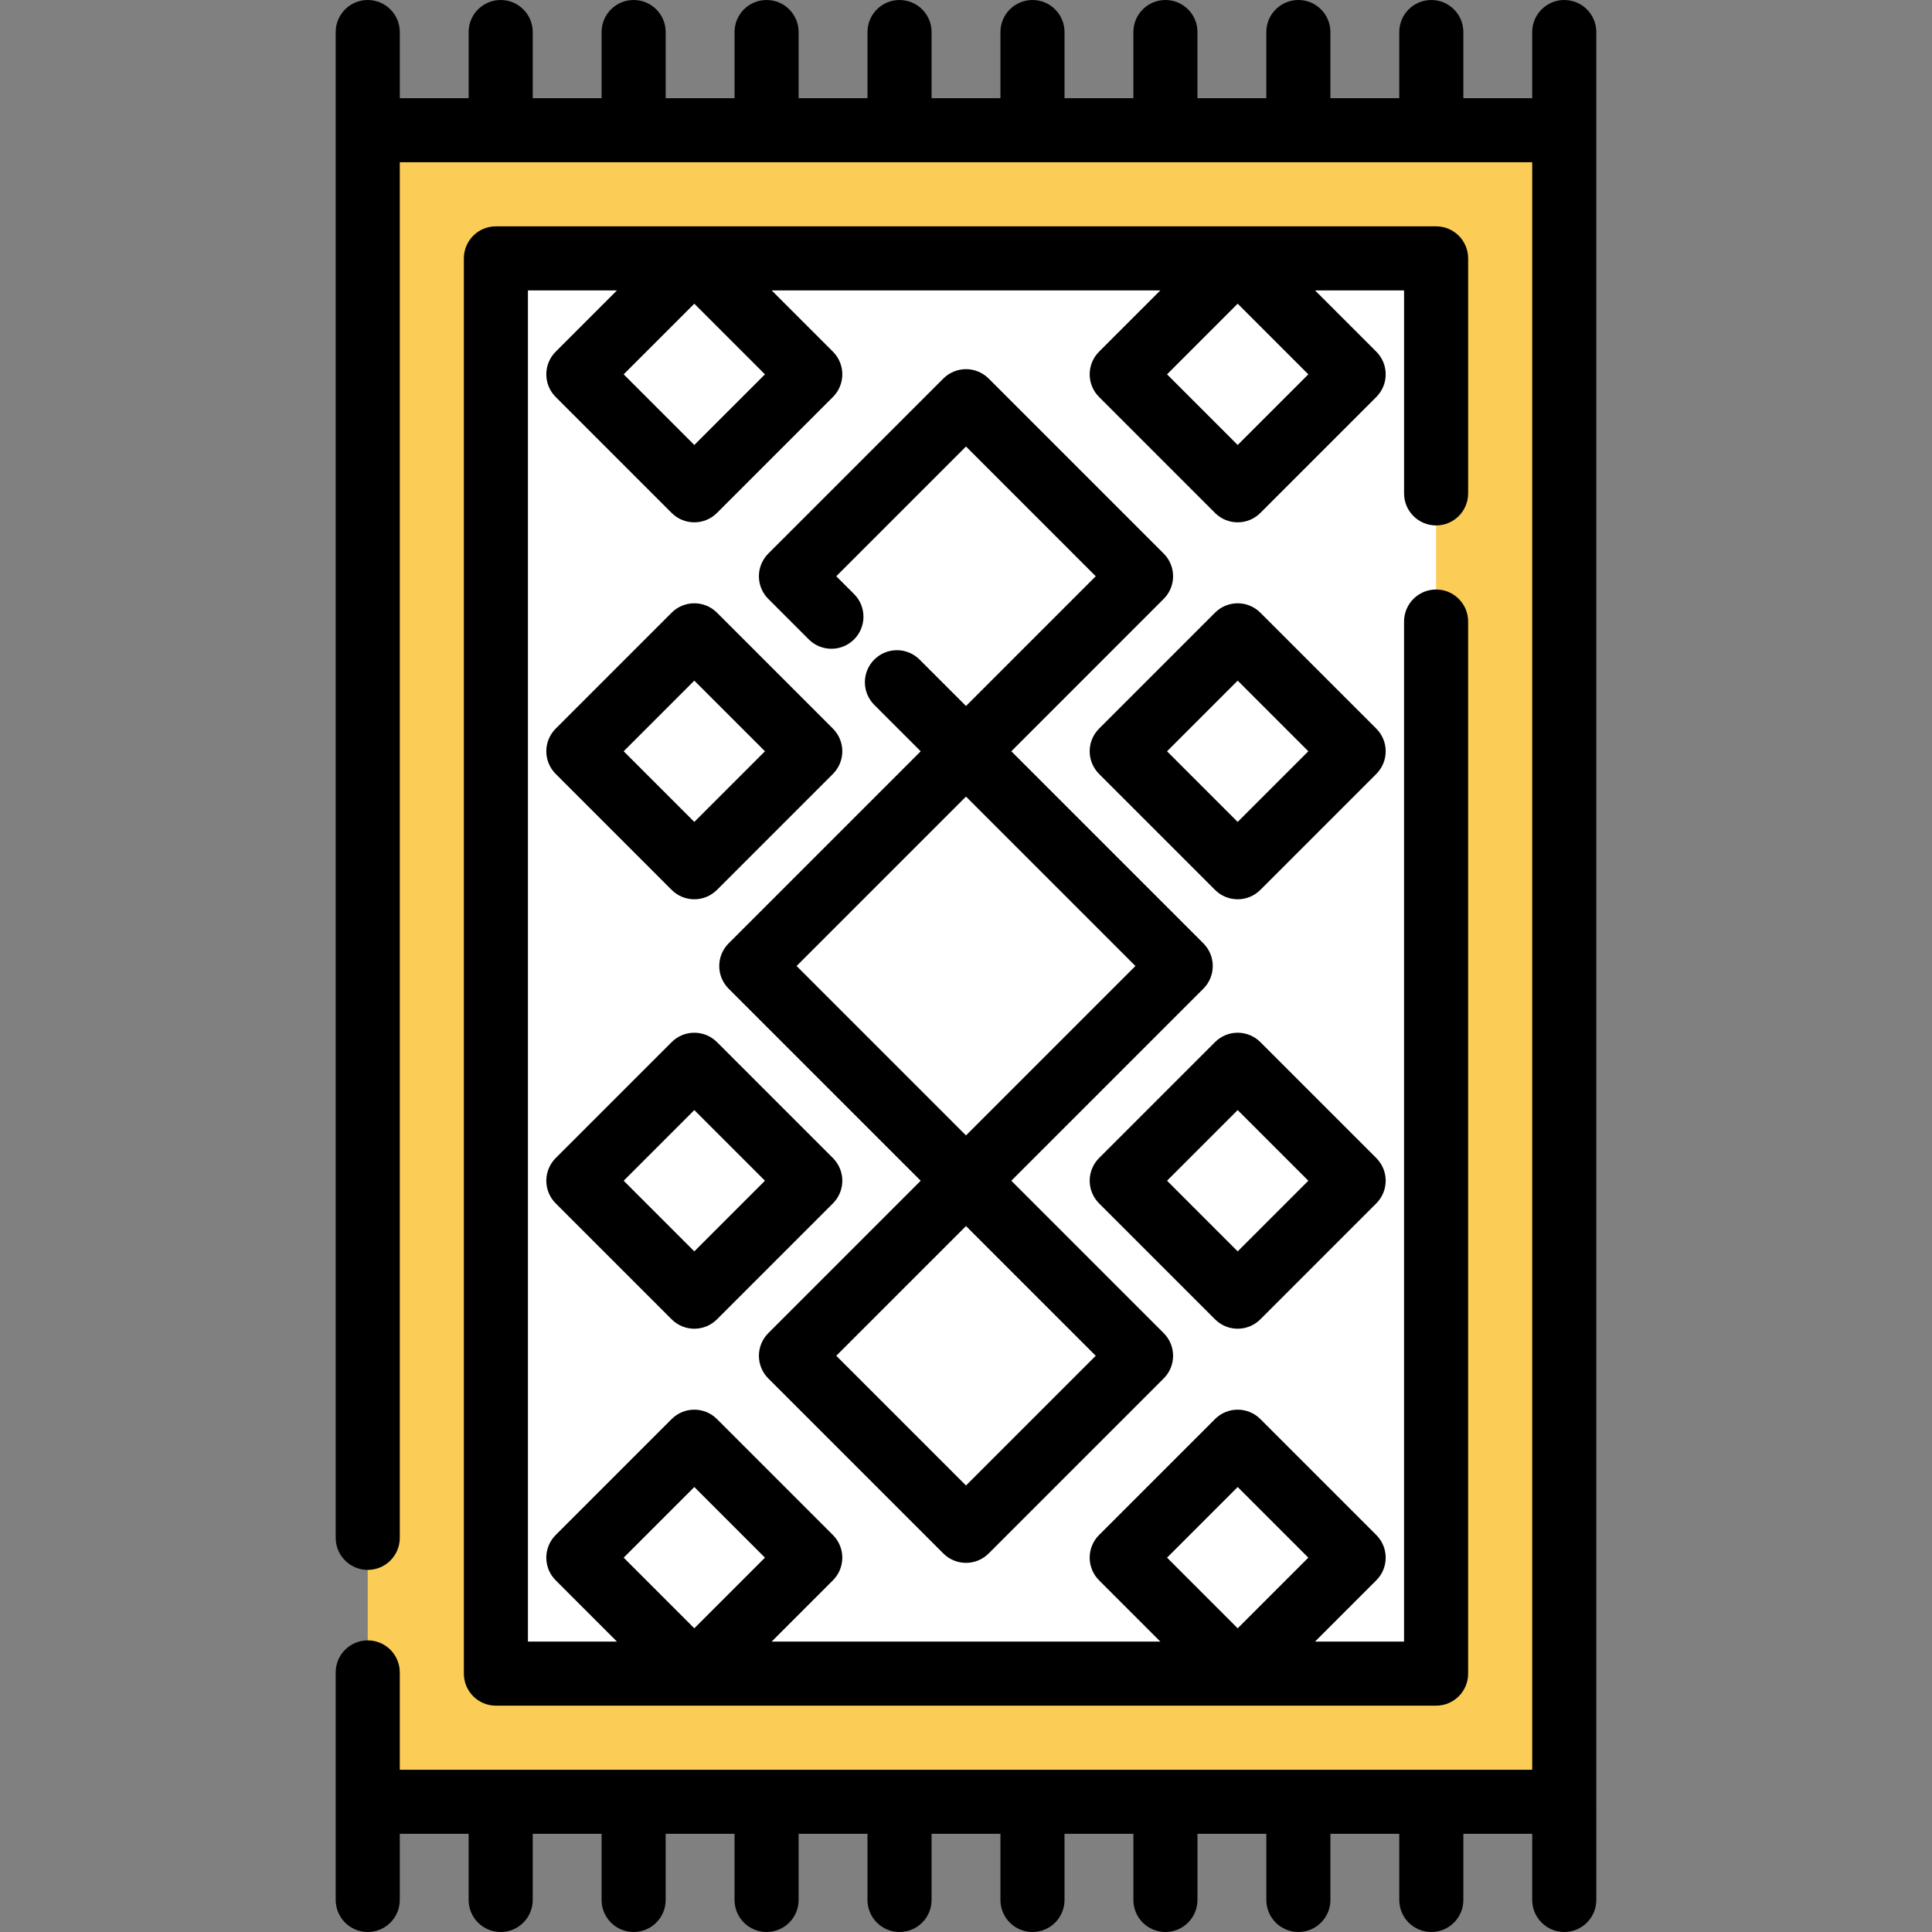<svg version="1.1" id="Layer_1" xmlns="http://www.w3.org/2000/svg" xmlns:xlink="http://www.w3.org/1999/xlink" viewBox="0 0 512 512" xml:space="preserve" fill="#000000"><rect x="0" y="0" width="512" height="512" fill="#808080" stroke="none"/><g id="SVGRepo_bgCarrier" stroke-width="0"></g><g id="SVGRepo_tracerCarrier" stroke-linecap="round" stroke-linejoin="round"></g><g id="SVGRepo_iconCarrier"> <rect x="97.453" y="34.508" style="fill:#fbcc56;" width="317.087" height="442.98"></rect> <rect x="131.417" y="68.471" style="fill:#ffffff;" width="249.159" height="375.052"></rect> <path d="M380.581,139.246c4.69,0,8.491-3.802,8.491-8.491V68.472c0-4.689-3.801-8.491-8.491-8.491H131.419 c-4.689,0-8.491,3.802-8.491,8.491v375.055c0,4.689,3.802,8.491,8.491,8.491h249.161c4.69,0,8.491-3.802,8.491-8.491V164.717 c0-4.689-3.801-8.491-8.491-8.491c-4.69,0-8.491,3.802-8.491,8.491v270.32H348.5l16.235-16.235c3.316-3.316,3.316-8.693,0-12.007 l-30.731-30.731c-3.317-3.316-8.693-3.316-12.008,0l-30.731,30.731c-3.316,3.316-3.316,8.693,0,12.007l16.235,16.235H204.498 l16.235-16.235c3.316-3.316,3.316-8.693,0-12.007l-30.731-30.731c-3.316-3.316-8.692-3.316-12.007,0l-30.731,30.731 c-3.316,3.316-3.316,8.693,0,12.007l16.235,16.235h-23.59V76.963h23.59l-16.235,16.235c-3.316,3.316-3.316,8.692,0,12.007 l30.731,30.731c1.657,1.657,3.831,2.487,6.004,2.487s4.346-0.829,6.004-2.487l30.731-30.731c3.316-3.316,3.316-8.692,0-12.007 l-16.235-16.235h103.001l-16.235,16.235c-3.316,3.316-3.316,8.692,0,12.007l30.731,30.731c1.659,1.657,3.832,2.487,6.005,2.487 s4.346-0.829,6.005-2.487l30.731-30.731c3.316-3.316,3.316-8.692,0-12.007l-16.235-16.235h23.59v53.792 C372.09,135.445,375.89,139.246,380.581,139.246z M327.999,394.075l18.722,18.722l-18.722,18.722l-18.722-18.722L327.999,394.075z M183.999,394.075l18.722,18.722l-18.722,18.722l-18.722-18.722L183.999,394.075z M183.999,117.925l-18.722-18.722l18.722-18.722 l18.722,18.722L183.999,117.925z M327.999,117.925l-18.722-18.722l18.722-18.722l18.722,18.722L327.999,117.925z"></path> <path d="M414.545,0c-4.69,0-8.491,3.802-8.491,8.491v17.526h-18.25V8.491c0-4.689-3.801-8.491-8.491-8.491 c-4.69,0-8.491,3.802-8.491,8.491v17.526h-18.25V8.491c0-4.689-3.801-8.491-8.491-8.491c-4.69,0-8.491,3.802-8.491,8.491v17.526 h-18.25V8.491c0-4.689-3.801-8.491-8.491-8.491c-4.69,0-8.491,3.802-8.491,8.491v17.526h-18.251V8.491 c0-4.689-3.801-8.491-8.491-8.491s-8.491,3.802-8.491,8.491v17.526h-18.25V8.491c0-4.689-3.802-8.491-8.491-8.491 c-4.689,0-8.491,3.802-8.491,8.491v17.526h-18.251V8.491c0-4.689-3.802-8.491-8.491-8.491s-8.491,3.802-8.491,8.491v17.526h-18.25 V8.491c0-4.689-3.802-8.491-8.491-8.491c-4.689,0-8.491,3.802-8.491,8.491v17.526h-18.25V8.491c0-4.689-3.802-8.491-8.491-8.491 c-4.689,0-8.491,3.802-8.491,8.491v17.526h-18.25V8.491c0-4.689-3.802-8.491-8.491-8.491c-4.689,0-8.491,3.802-8.491,8.491v26.017 v373.038c0,4.689,3.802,8.491,8.491,8.491c4.689,0,8.491-3.802,8.491-8.491V42.999h300.107v426.001H105.946v-25.793 c0-4.689-3.802-8.491-8.491-8.491c-4.689,0-8.491,3.802-8.491,8.491v34.284v26.017c0,4.689,3.802,8.491,8.491,8.491 c4.689,0,8.491-3.802,8.491-8.491v-17.526h18.25v17.526c0,4.689,3.802,8.491,8.491,8.491c4.689,0,8.491-3.802,8.491-8.491v-17.526 h18.25v17.526c0,4.689,3.802,8.491,8.491,8.491s8.491-3.802,8.491-8.491v-17.526h18.25v17.526c0,4.689,3.802,8.491,8.491,8.491 c4.689,0,8.491-3.802,8.491-8.491v-17.526h18.251v17.526c0,4.689,3.802,8.491,8.491,8.491c4.689,0,8.491-3.802,8.491-8.491v-17.526 h18.25v17.526c0,4.689,3.801,8.491,8.491,8.491c4.69,0,8.491-3.802,8.491-8.491v-17.526h18.251v17.526 c0,4.689,3.801,8.491,8.491,8.491c4.69,0,8.491-3.802,8.491-8.491v-17.526h18.25v17.526c0,4.689,3.801,8.491,8.491,8.491 c4.69,0,8.491-3.802,8.491-8.491v-17.526h18.25v17.526c0,4.689,3.801,8.491,8.491,8.491s8.491-3.802,8.491-8.491v-17.526h18.25 v17.526c0,4.689,3.801,8.491,8.491,8.491s8.491-3.802,8.491-8.491v-26.017V34.508V8.491C423.036,3.802,419.234,0,414.545,0z"></path> <path d="M249.995,411.687c1.593,1.593,3.752,2.487,6.004,2.487c2.252,0,4.411-0.894,6.005-2.487l46.389-46.389 c3.316-3.316,3.316-8.693,0-12.007l-40.384-40.385l50.899-50.899c1.592-1.592,2.486-3.752,2.486-6.004s-0.894-4.412-2.486-6.004 l-50.899-50.899l40.384-40.385c3.316-3.316,3.316-8.692,0-12.007l-46.389-46.389c-1.593-1.593-3.752-2.487-6.005-2.487 s-4.412,0.894-6.004,2.487l-46.39,46.389c-1.593,1.592-2.487,3.752-2.487,6.004c0,2.252,0.894,4.412,2.487,6.004l10.728,10.728 c3.316,3.316,8.692,3.316,12.007,0c3.316-3.316,3.316-8.692,0-12.007l-4.723-4.723l34.382-34.382l34.381,34.382l-34.381,34.382 l-12.302-12.301c-3.316-3.316-8.692-3.316-12.007,0c-3.316,3.316-3.316,8.692,0,12.007l12.302,12.301l-50.899,50.899 c-1.593,1.592-2.487,3.752-2.487,6.004s0.894,4.412,2.487,6.004l50.899,50.899l-40.385,40.385c-1.593,1.592-2.487,3.752-2.487,6.004 c0,2.252,0.894,4.412,2.487,6.004L249.995,411.687z M256,211.104l44.896,44.896L256,300.895l-44.896-44.896L256,211.104z M256,324.911l34.381,34.382L256,393.674l-34.382-34.382L256,324.911z"></path> <path d="M327.999,352.124c2.173,0,4.346-0.829,6.005-2.487l30.731-30.731c1.592-1.592,2.486-3.752,2.486-6.004 s-0.894-4.412-2.486-6.004l-30.731-30.729c-3.317-3.316-8.693-3.316-12.008,0l-30.731,30.729c-1.592,1.592-2.486,3.752-2.486,6.004 s0.894,4.412,2.486,6.004l30.731,30.731C323.653,351.295,325.826,352.124,327.999,352.124z M327.999,294.182l18.722,18.722 l-18.722,18.722l-18.722-18.722L327.999,294.182z"></path> <path d="M147.266,318.907l30.731,30.731c1.657,1.657,3.831,2.487,6.004,2.487s4.346-0.829,6.004-2.487l30.731-30.731 c1.593-1.592,2.487-3.752,2.487-6.004c0-2.252-0.894-4.412-2.487-6.004l-30.731-30.729c-3.316-3.316-8.692-3.316-12.007,0 L147.266,306.9c-1.593,1.592-2.487,3.752-2.487,6.004C144.778,315.155,145.673,317.316,147.266,318.907z M183.999,294.182 l18.722,18.722l-18.722,18.722l-18.722-18.722L183.999,294.182z"></path> <path d="M364.734,193.093l-30.731-30.729c-3.317-3.316-8.693-3.316-12.008,0l-30.731,30.729c-1.592,1.592-2.486,3.752-2.486,6.004 c0,2.252,0.894,4.412,2.486,6.004l30.731,30.731c1.659,1.657,3.832,2.487,6.005,2.487c2.173,0,4.346-0.829,6.005-2.487 l30.731-30.731c1.592-1.592,2.486-3.752,2.486-6.004C367.222,196.845,366.326,194.684,364.734,193.093z M327.999,217.818 l-18.722-18.722l18.722-18.722l18.722,18.722L327.999,217.818z"></path> <path d="M177.995,235.831c1.657,1.657,3.831,2.487,6.004,2.487s4.346-0.829,6.004-2.487l30.731-30.731 c1.593-1.592,2.487-3.752,2.487-6.004s-0.894-4.412-2.487-6.004l-30.731-30.729c-3.316-3.316-8.692-3.316-12.007,0l-30.731,30.729 c-1.593,1.592-2.487,3.752-2.487,6.004s0.894,4.412,2.487,6.004L177.995,235.831z M183.999,180.374l18.722,18.722l-18.722,18.722 l-18.722-18.722L183.999,180.374z"></path> </g></svg>